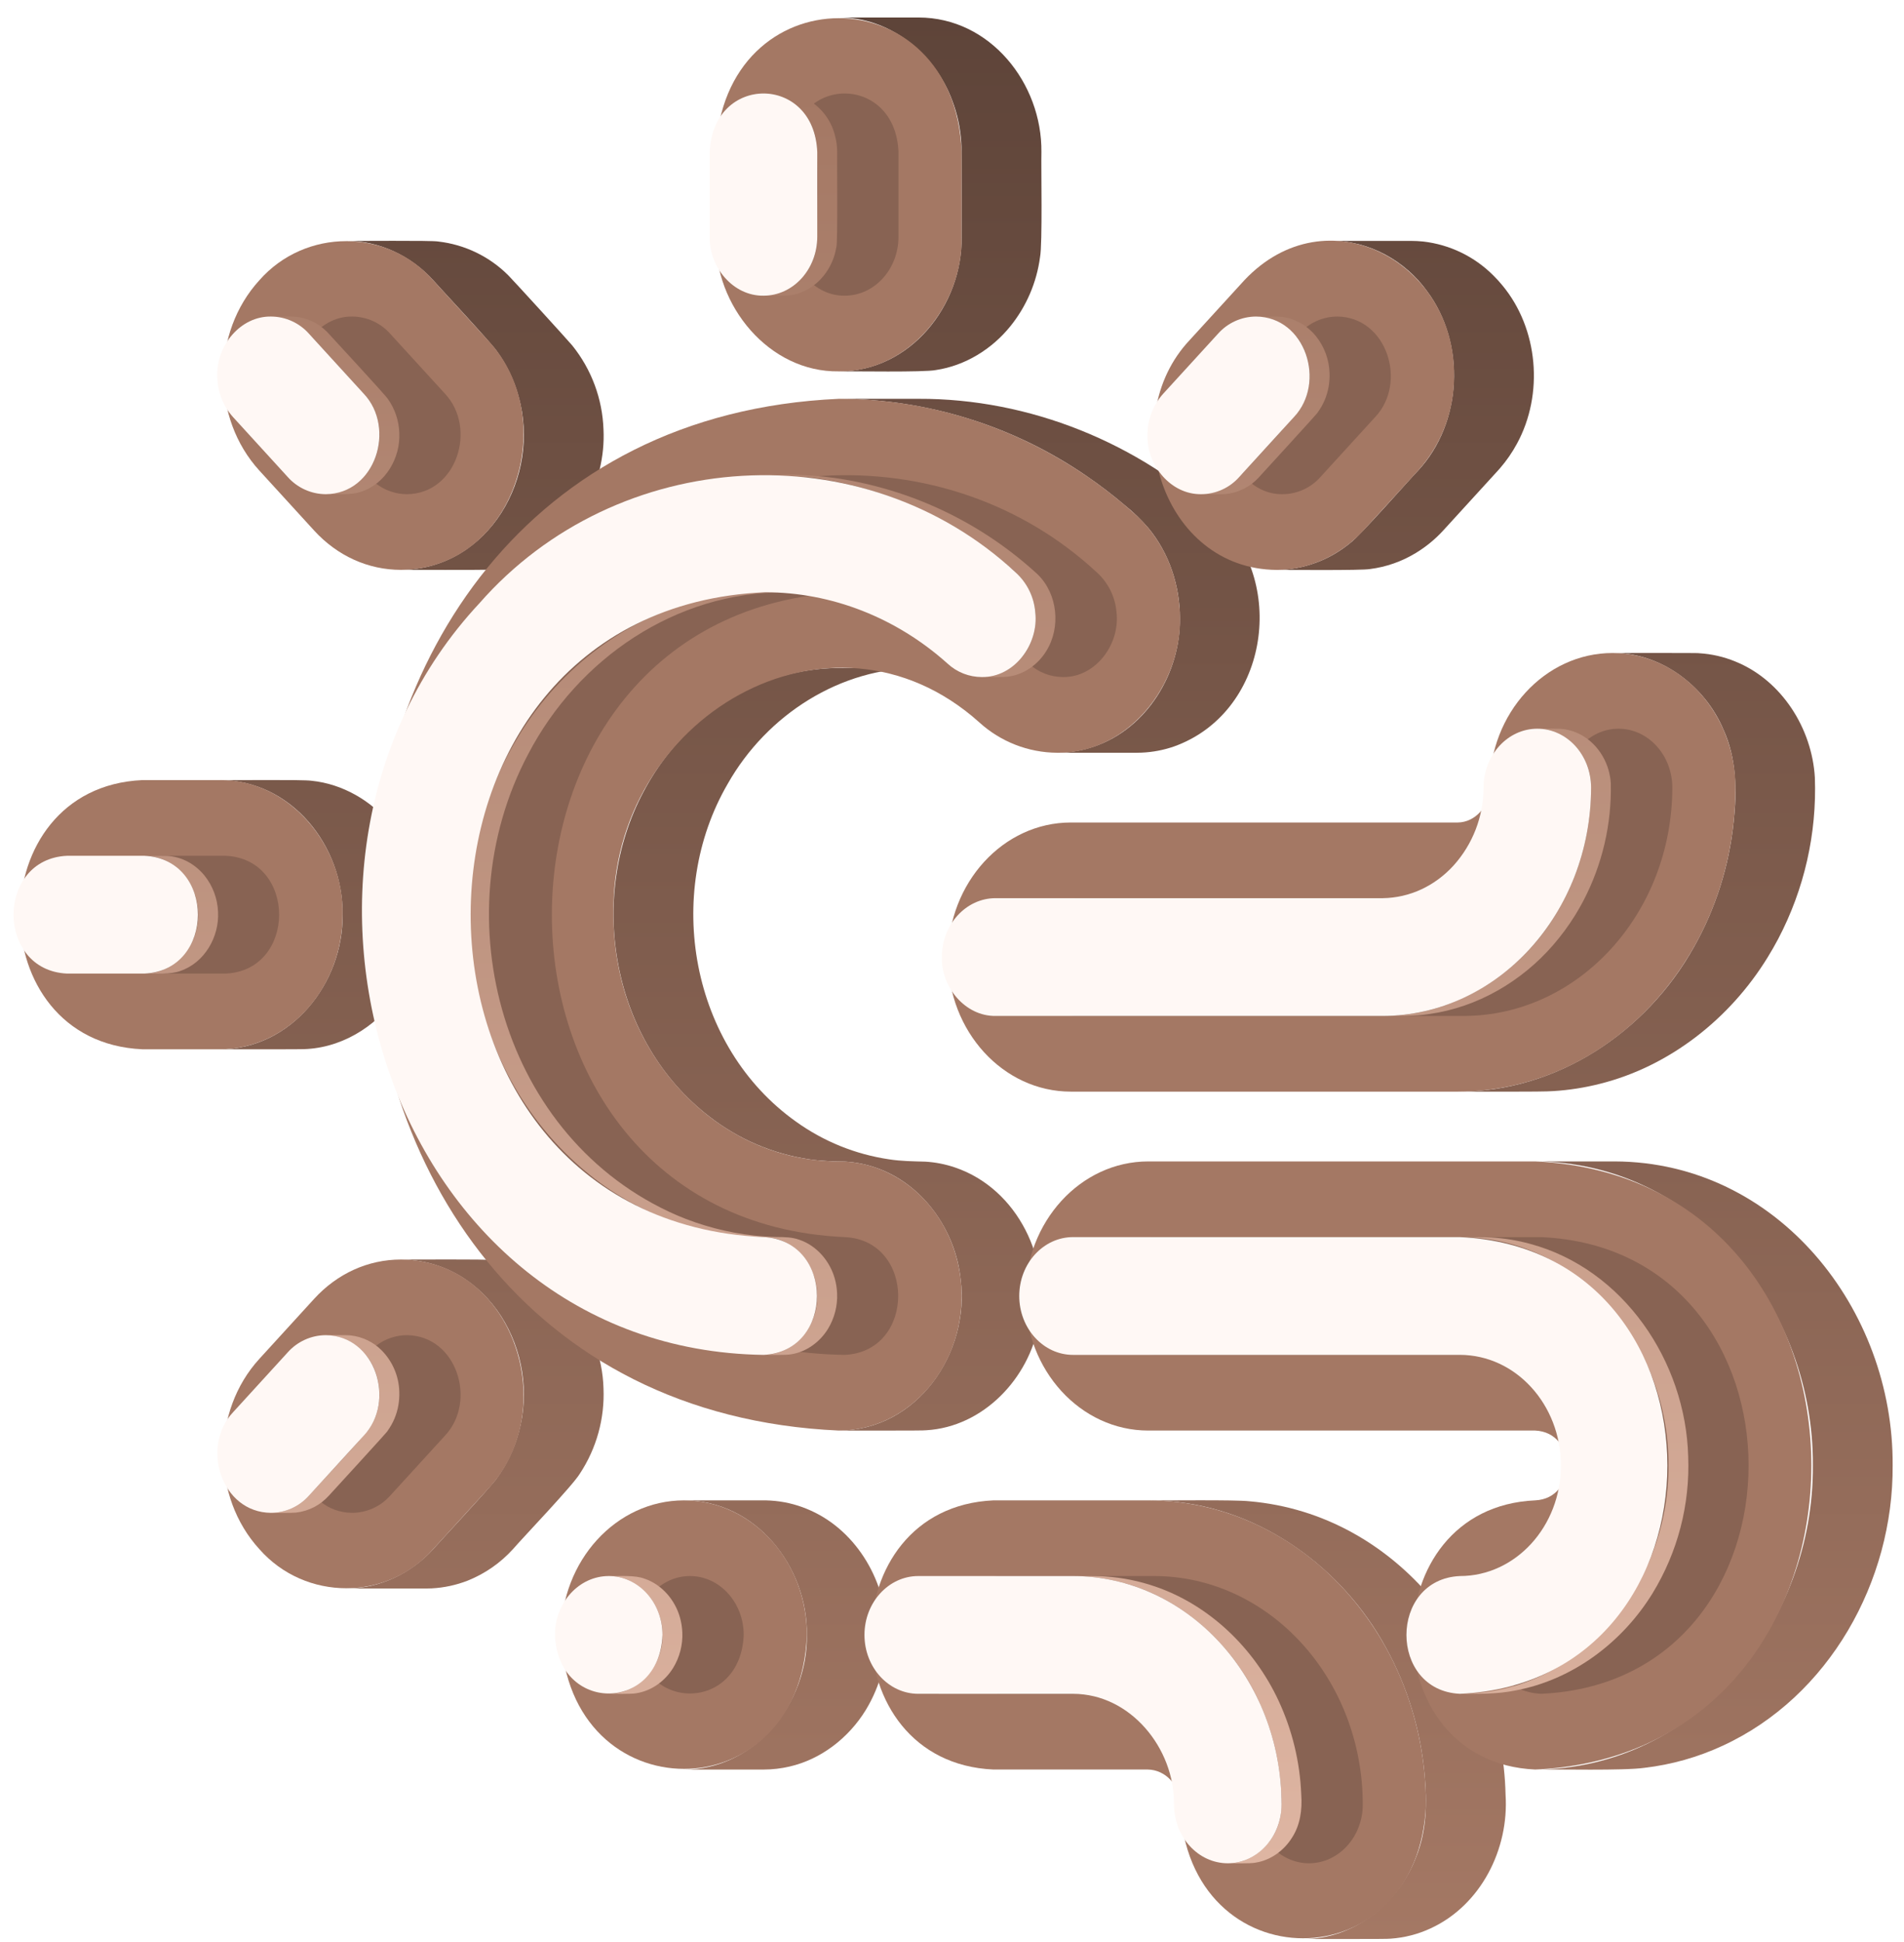 <svg width="103" height="105" viewBox="0 0 103 105" fill="none" xmlns="http://www.w3.org/2000/svg">
<path d="M16.629 56.726C18.723 56.596 20.626 55.304 21.707 53.535C23.405 50.823 23.198 47.056 21.141 44.59C20.082 43.295 18.531 42.394 16.858 42.222C16.359 42.149 12.456 42.201 11.884 42.186C15.758 42.185 18.582 45.744 18.532 49.468C18.571 53.178 15.747 56.744 11.884 56.742C12.08 56.736 16.579 56.759 16.629 56.726Z" fill="url(#paint0_linear_101_694)"/>
<path d="M32.647 75.071C32.554 71.72 30.113 68.502 26.668 68.147H26.667C26.354 68.08 22.123 68.124 21.693 68.112C26.442 68.157 29.27 73.135 28.061 77.467C27.82 78.363 27.415 79.206 26.866 79.954C26.633 80.318 23.782 83.376 23.433 83.774C22.244 85.09 20.515 85.914 18.732 85.903H23.049C23.154 85.903 23.259 85.9 23.363 85.895C24.03 85.859 24.686 85.717 25.308 85.474C26.24 85.099 27.075 84.518 27.75 83.774C28.278 83.159 30.989 80.328 31.367 79.694C32.27 78.326 32.718 76.708 32.647 75.071Z" fill="url(#paint1_linear_101_694)"/>
<path d="M32.647 23.226C32.59 21.567 31.996 19.971 30.953 18.678C30.648 18.319 27.841 15.241 27.507 14.9L27.505 14.898C26.484 13.873 25.145 13.225 23.708 13.061H23.707C23.393 12.994 19.163 13.038 18.732 13.026C20.515 13.015 22.244 13.838 23.433 15.153C23.82 15.592 26.627 18.598 26.887 19.003C27.418 19.734 27.813 20.556 28.05 21.428C29.287 25.763 26.452 30.775 21.693 30.817C21.863 30.813 26.417 30.832 26.426 30.802C27.168 30.752 27.895 30.568 28.572 30.259C31.23 29.056 32.787 26.09 32.647 23.226Z" fill="url(#paint2_linear_101_694)"/>
<path d="M47.959 88.068C47.865 85.336 46.214 82.632 43.637 81.593C43.014 81.337 42.352 81.186 41.679 81.147C41.6 81.144 41.522 81.139 41.443 81.137C41.401 81.136 41.359 81.136 41.318 81.136H37.001C40.87 81.133 43.692 84.698 43.65 88.414C43.694 92.13 40.867 95.694 37.001 95.693H41.318C41.789 95.692 42.258 95.637 42.716 95.53C44.432 95.134 45.913 93.972 46.829 92.484C47.639 91.158 48.032 89.62 47.959 88.068Z" fill="url(#paint3_linear_101_694)"/>
<path d="M50.119 77.344C53.195 77.156 55.659 74.549 56.193 71.595C56.896 68.159 55.078 64.298 51.668 63.136C51.146 62.958 50.602 62.851 50.052 62.819C49.398 62.801 48.742 62.795 48.095 62.693C46.28 62.426 44.556 61.728 43.066 60.659C37.357 56.603 35.894 48.347 39.375 42.373C41.483 38.659 45.464 36.089 49.785 36.121C49.378 36.128 45.132 36.105 44.866 36.137C44.103 36.177 43.346 36.293 42.606 36.484C39.242 37.337 36.401 39.776 34.805 42.831L34.804 42.832C31.727 48.619 33.114 56.337 38.369 60.377C39.942 61.603 41.805 62.401 43.778 62.693C44.425 62.794 45.081 62.802 45.734 62.818C46.285 62.852 46.829 62.958 47.351 63.136C49.916 64.003 51.691 66.524 51.967 69.176C52.48 73.185 49.604 77.349 45.373 77.361C45.573 77.355 50.065 77.377 50.119 77.344Z" fill="url(#paint4_linear_101_694)"/>
<path d="M63.83 33.434C63.863 36.389 62.051 39.394 59.196 40.367C59.192 40.369 59.189 40.37 59.186 40.371C58.541 40.593 57.863 40.706 57.181 40.707H61.498C61.586 40.707 61.674 40.705 61.761 40.701C62.358 40.675 62.948 40.563 63.512 40.367C68.528 38.569 69.66 31.677 65.962 28.034L65.961 28.033C61.598 23.944 55.68 21.545 49.691 21.567H45.374C50.146 21.576 54.805 23.022 58.743 25.718C59.476 26.218 60.182 26.756 60.858 27.331C61.315 27.698 61.738 28.107 62.12 28.552C63.247 29.909 63.831 31.676 63.83 33.434Z" fill="url(#paint5_linear_101_694)"/>
<path d="M81.446 97.055C81.275 89.248 75.626 81.882 67.588 81.185C66.804 81.095 62.976 81.15 62.119 81.136C62.504 81.138 62.888 81.154 63.271 81.185C68.226 81.576 72.633 84.794 74.979 89.109C76.141 91.224 76.851 93.557 77.064 95.961C77.205 97.443 77.184 98.976 76.625 100.377C75.692 102.908 73.242 104.882 70.489 104.855C70.706 104.848 75.162 104.872 75.235 104.838C75.979 104.786 76.708 104.599 77.385 104.285C80.112 103.032 81.638 99.992 81.446 97.055Z" fill="url(#paint6_linear_101_694)"/>
<path d="M77.199 15.746C79.308 18.573 79.12 22.853 76.715 25.448C76.219 25.958 73.572 28.98 73.054 29.352C71.93 30.288 70.518 30.806 69.056 30.82C69.62 30.817 73.668 30.856 74.115 30.772C74.988 30.661 75.829 30.367 76.581 29.91C77.134 29.576 77.636 29.165 78.072 28.689L81.032 25.448C81.07 25.406 81.108 25.364 81.145 25.321C81.498 24.914 81.805 24.47 82.061 23.996C83.522 21.318 83.225 17.773 81.264 15.421C81.115 15.239 80.956 15.066 80.789 14.901L80.787 14.899C79.766 13.873 78.427 13.226 76.989 13.061H76.988C76.77 13.039 76.55 13.027 76.331 13.027H72.014C74.057 13.01 76.016 14.1 77.199 15.746Z" fill="url(#paint7_linear_101_694)"/>
<path d="M98.178 42.05C98.025 39.387 96.38 36.784 93.87 35.771C93.247 35.515 92.586 35.364 91.914 35.325C91.951 35.3 87.358 35.319 87.236 35.313C89.856 35.286 92.233 37.091 93.235 39.461C93.945 41.021 93.968 42.773 93.784 44.449C93.541 46.831 92.808 49.137 91.631 51.223C89.063 55.822 84.206 59.058 78.865 59.033C79.548 59.026 83.471 59.057 84.052 59.003C84.891 58.949 85.723 58.819 86.538 58.613C90.326 57.67 93.59 55.08 95.621 51.775C95.824 51.447 96.016 51.111 96.197 50.77L96.198 50.767C97.607 48.083 98.289 45.078 98.178 42.05Z" fill="url(#paint8_linear_101_694)"/>
<path d="M102.386 79.249C102.444 70.798 96.158 62.844 87.366 62.807H83.049C91.841 62.843 98.128 70.802 98.069 79.249C98.129 87.696 91.839 95.658 83.049 95.692C84.276 95.671 87.818 95.762 88.969 95.599C90.431 95.427 91.856 95.024 93.191 94.405C98.957 91.75 102.428 85.503 102.386 79.249Z" fill="url(#paint9_linear_101_694)"/>
<path d="M45.657 0.955C48.303 1.048 50.617 2.997 51.513 5.436C51.787 6.157 51.951 6.914 52.001 7.684C52.038 7.774 52.015 12.542 52.021 12.808C52.068 16.522 49.245 20.088 45.379 20.083C46.11 20.069 49.998 20.142 50.63 20.011C52.215 19.774 53.66 18.88 54.66 17.639C55.526 16.566 56.08 15.275 56.262 13.908C56.401 13.191 56.315 9.032 56.337 8.224C56.377 4.507 53.561 0.946 49.69 0.947H45.373C45.469 0.947 45.563 0.95 45.657 0.955Z" fill="url(#paint10_linear_101_694)"/>
<path d="M18.533 49.468C18.528 53.479 15.546 56.742 11.884 56.742H7.697C-1.119 56.347 -1.117 42.581 7.697 42.186H11.884C15.649 42.137 18.624 45.745 18.533 49.468Z" fill="#A47864"/>
<path d="M21.693 68.112C27.85 68.158 30.403 76.273 26.391 80.533L23.433 83.773C20.954 86.594 16.513 86.593 14.032 83.776C11.439 80.935 11.439 76.318 14.032 73.482L16.992 70.241C18.247 68.867 19.916 68.112 21.693 68.112Z" fill="#A47864"/>
<path d="M16.992 28.688L14.031 25.448C11.439 22.61 11.439 17.993 14.031 15.155C16.512 12.335 20.952 12.336 23.433 15.153L26.391 18.395C30.401 22.654 27.851 30.773 21.692 30.817C19.916 30.817 18.247 30.062 16.992 28.688Z" fill="#A47864"/>
<path d="M37.001 81.136C40.669 81.136 43.65 84.399 43.65 88.415C43.286 98.069 30.716 98.069 30.352 88.415C30.352 84.399 33.334 81.136 37.001 81.136Z" fill="#A47864"/>
<path d="M52.021 70.086C52.021 74.097 49.039 77.361 45.374 77.361C11.566 75.844 11.578 23.079 45.374 21.567C51.282 21.567 56.924 23.779 61.392 27.796C62.767 29.025 63.621 30.77 63.797 32.705C64.252 36.648 61.222 40.768 57.181 40.707C55.622 40.697 54.123 40.109 52.971 39.059C44.938 31.866 33.006 38.803 33.185 49.465C33.185 56.822 38.653 62.807 45.373 62.807C49.039 62.807 52.021 66.072 52.021 70.086Z" fill="#A47864"/>
<path d="M62.118 81.136C70.393 81.147 77.128 88.519 77.138 97.575C76.774 107.231 64.208 107.233 63.842 97.577C63.83 96.551 63.058 95.705 62.087 95.692H53.745C44.93 95.301 44.924 81.53 53.745 81.136H62.118Z" fill="#A47864"/>
<path d="M69.056 30.82C62.893 30.765 60.345 22.658 64.354 18.395L67.315 15.155C71.776 10.428 78.71 14.153 78.663 20.301C78.68 22.2 77.985 24.036 76.715 25.448L73.755 28.688C72.521 30.04 70.808 30.82 69.056 30.82Z" fill="#A47864"/>
<path d="M51.282 51.755C51.287 47.741 54.267 44.479 57.927 44.479H78.863C79.8 44.466 80.574 43.619 80.586 42.554C80.586 38.577 83.568 35.313 87.236 35.313C90.9 35.313 93.882 38.577 93.882 42.592C93.872 51.65 87.136 59.023 78.865 59.033H57.931C54.264 59.033 51.282 55.768 51.282 51.755Z" fill="#A47864"/>
<path d="M83.049 62.807C102.97 63.7 102.968 94.8 83.049 95.692C74.224 95.295 74.237 81.526 83.049 81.136C85.334 81.032 85.337 77.467 83.049 77.361H62.118C58.451 77.361 55.469 74.097 55.469 70.086C55.469 66.072 58.451 62.807 62.118 62.807L83.049 62.807Z" fill="#A47864"/>
<path d="M45.379 20.083C41.607 20.139 38.636 16.527 38.725 12.804V8.224C39.09 -1.428 51.655 -1.431 52.021 8.224V12.807C52.108 16.523 49.136 20.137 45.379 20.083Z" fill="#A47864"/>
<g style="mix-blend-mode:multiply" opacity="0.4" filter="url(#filter0_f_101_694)">
<path d="M22.014 72.203C24.709 72.224 25.826 75.774 24.071 77.638L21.111 80.878C20.853 81.169 20.536 81.403 20.182 81.564C19.827 81.724 19.443 81.808 19.054 81.811C16.361 81.789 15.242 78.24 16.998 76.375L19.957 73.135C20.215 72.844 20.532 72.611 20.886 72.45C21.241 72.289 21.625 72.205 22.014 72.203Z" fill="#5E4439"/>
<path d="M19.957 25.793L16.997 22.552C16.442 21.935 16.138 21.132 16.146 20.301C16.108 18.675 17.409 17.093 19.054 17.118C19.443 17.12 19.828 17.204 20.182 17.365C20.537 17.526 20.853 17.759 21.111 18.051L24.071 21.29C25.825 23.153 24.709 26.706 22.014 26.725C21.625 26.723 21.241 26.639 20.886 26.478C20.532 26.317 20.215 26.084 19.957 25.793Z" fill="#5E4439"/>
<path d="M45.696 66.9C49.55 67.07 49.558 73.093 45.696 73.269C25.447 72.978 17.197 46.709 30.32 32.632C37.78 24.11 51.11 23.312 59.341 30.959C59.954 31.516 60.333 32.285 60.4 33.111C60.6 34.839 59.271 36.64 57.503 36.613C56.821 36.611 56.164 36.355 55.662 35.893C52.887 33.401 49.379 32.028 45.788 32.028C24.554 32.921 24.561 65.957 45.696 66.9Z" fill="#5E4439"/>
<path d="M62.44 85.229C68.653 85.236 73.715 90.777 73.722 97.579C73.722 99.334 72.416 100.762 70.812 100.762C69.208 100.762 67.904 99.333 67.904 97.577C67.934 94.525 65.531 91.603 62.457 91.599L54.068 91.597C52.464 91.597 51.159 90.169 51.159 88.413C51.159 86.657 52.464 85.229 54.068 85.229H62.44Z" fill="#5E4439"/>
<path d="M55.346 51.756C55.346 49.997 56.65 48.571 58.252 48.571H79.202C80.648 48.55 82.009 47.922 83.031 46.801C84.067 45.65 84.642 44.158 84.648 42.61C84.648 40.835 85.953 39.407 87.557 39.407C89.161 39.407 90.466 40.835 90.466 42.591C90.459 49.392 85.398 54.933 79.183 54.94H58.254C56.608 54.962 55.305 53.385 55.346 51.756Z" fill="#5E4439"/>
<path d="M83.37 66.9C98.333 67.57 98.333 90.928 83.37 91.597C79.508 91.421 79.519 85.4 83.37 85.229C86.383 85.229 88.833 82.547 88.833 79.249C88.833 75.951 86.383 73.269 83.37 73.269H62.44C60.837 73.269 59.531 71.84 59.531 70.084C59.531 68.328 60.837 66.9 62.44 66.9H83.37Z" fill="#5E4439"/>
<path d="M37.324 85.229C38.928 85.229 40.232 86.658 40.232 88.413C40.072 92.638 34.574 92.635 34.414 88.413C34.415 86.658 35.72 85.229 37.324 85.229Z" fill="#5E4439"/>
<path d="M12.207 46.279C16.068 46.451 16.06 52.48 12.21 52.649H8.021C4.163 52.476 4.163 46.452 8.021 46.279H12.207Z" fill="#5E4439"/>
<path d="M45.699 15.99C44.047 16.014 42.749 14.437 42.787 12.806V8.224C42.946 4.001 48.445 3.999 48.605 8.224V12.806C48.604 14.564 47.3 15.99 45.699 15.99Z" fill="#5E4439"/>
<path d="M69.377 26.725C67.733 26.749 66.432 25.168 66.469 23.542C66.461 22.711 66.765 21.908 67.321 21.29L70.28 18.051C70.538 17.759 70.855 17.526 71.209 17.365C71.564 17.204 71.948 17.12 72.337 17.118C75.03 17.138 76.149 20.689 74.394 22.552L71.434 25.793C71.177 26.085 70.86 26.319 70.506 26.479C70.151 26.64 69.767 26.724 69.377 26.725Z" fill="#5E4439"/>
</g>
<path d="M21.601 75.263C21.578 74.421 21.236 73.62 20.644 73.022C20.198 72.574 19.613 72.291 18.984 72.219H18.984C18.788 72.191 17.834 72.207 17.62 72.203C17.715 72.205 17.811 72.209 17.905 72.219C20.218 72.484 21.215 75.338 20.014 77.195C19.982 77.374 16.912 80.641 16.717 80.879C16.458 81.169 16.142 81.402 15.787 81.562C15.433 81.723 15.049 81.808 14.661 81.811C14.882 81.81 15.812 81.821 16.011 81.797C16.698 81.721 17.332 81.394 17.793 80.879C17.825 80.836 21.086 77.299 20.964 77.381C21.264 76.968 21.465 76.493 21.551 75.991C21.593 75.75 21.609 75.507 21.601 75.263Z" fill="url(#paint11_linear_101_694)"/>
<path d="M21.601 23.403C21.578 22.752 21.366 22.121 20.992 21.587C20.89 21.403 17.88 18.154 17.684 17.938C17.474 17.729 17.232 17.553 16.968 17.416C16.852 17.358 16.733 17.307 16.61 17.263C16.42 17.199 16.224 17.156 16.025 17.134H16.023C15.928 17.124 15.832 17.119 15.736 17.118H14.66C14.756 17.12 14.852 17.123 14.947 17.134H14.948C15.63 17.213 16.259 17.539 16.717 18.051L19.677 21.29C19.915 21.553 20.108 21.853 20.249 22.178C21.12 24.123 19.881 26.711 17.62 26.724C18.17 26.712 19.041 26.786 19.557 26.583C20.867 26.149 21.67 24.749 21.601 23.403Z" fill="url(#paint12_linear_101_694)"/>
<path d="M45.284 69.932C45.272 69.662 45.229 69.395 45.156 69.135C44.89 68.192 44.183 67.364 43.246 67.045C42.851 66.9 42.429 66.897 42.013 66.895C41.607 66.885 41.2 66.859 40.796 66.815C39.353 66.657 37.941 66.286 36.606 65.715C27.179 61.61 23.875 49.652 28.566 40.794L28.567 40.792C31.261 35.62 36.557 31.999 42.469 32.029C41.039 32.006 39.554 32.055 38.161 32.383C33.972 33.299 30.328 36.097 28.099 39.728C27.886 40.077 27.683 40.431 27.49 40.792L27.489 40.794C23.683 47.963 25.086 57.424 31.164 62.903C33.791 65.299 37.252 66.792 40.819 66.892C41.391 66.893 41.98 66.904 42.497 67.182C44.03 67.927 44.617 69.957 43.92 71.472C43.477 72.5 42.443 73.281 41.303 73.269C41.618 73.262 42.502 73.294 42.798 73.236C43.626 73.109 44.355 72.572 44.789 71.865C45.143 71.285 45.316 70.612 45.284 69.932Z" fill="url(#paint13_linear_101_694)"/>
<path d="M56.017 33.559C55.992 35.121 54.73 36.632 53.108 36.613C53.446 36.603 54.322 36.642 54.641 36.573C55.457 36.439 56.172 35.906 56.6 35.208C57.399 33.931 57.219 32.12 56.134 31.062L56.133 31.061C53.214 28.373 49.578 26.59 45.665 25.929C44.244 25.681 42.745 25.641 41.302 25.66C45.184 25.663 48.983 26.785 52.243 28.892C53.07 29.425 53.86 30.015 54.606 30.658C55.523 31.355 56.07 32.397 56.017 33.559Z" fill="url(#paint14_linear_101_694)"/>
<path d="M70.393 97.046C70.325 95.288 69.907 93.561 69.164 91.967C67.85 89.146 65.442 86.8 62.475 85.79L62.473 85.79C61.616 85.496 60.724 85.316 59.82 85.254C59.369 85.216 58.508 85.233 58.047 85.229C58.808 85.231 59.567 85.316 60.31 85.482C63.75 86.242 66.621 88.802 68.088 91.967L68.088 91.968C68.713 93.306 69.108 94.74 69.257 96.21C69.311 96.868 69.38 97.539 69.273 98.195C69.05 99.567 67.85 100.78 66.418 100.763C66.733 100.755 67.618 100.787 67.914 100.729C68.741 100.602 69.469 100.067 69.904 99.361L69.905 99.359C70.345 98.673 70.45 97.844 70.393 97.046Z" fill="url(#paint15_linear_101_694)"/>
<path d="M87.139 42.355C87.124 42.113 87.082 41.874 87.016 41.641C86.865 41.109 86.581 40.624 86.191 40.232L86.188 40.229C86.126 40.168 86.061 40.11 85.995 40.054C85.88 39.959 85.759 39.873 85.632 39.796C85.295 39.594 84.919 39.467 84.529 39.423C84.329 39.395 83.381 39.411 83.163 39.407C84.709 39.389 85.953 40.786 86.058 42.276C86.136 44.82 85.466 47.331 84.131 49.497C82.168 52.718 78.609 54.966 74.79 54.94C75.591 54.939 76.553 54.961 77.338 54.833C79.927 54.468 82.314 53.073 84.019 51.107C84.459 50.6 84.858 50.06 85.211 49.489L85.213 49.487C85.365 49.24 85.508 48.989 85.645 48.732L85.646 48.73C86.676 46.766 87.19 44.572 87.139 42.355Z" fill="url(#paint16_linear_101_694)"/>
<path d="M91.325 78.759C91.189 73.63 87.831 68.62 82.764 67.262C82.084 67.077 81.386 66.963 80.683 66.92C80.246 66.887 79.418 66.905 78.977 66.9C85.568 66.917 90.312 72.916 90.259 79.249C90.313 85.58 85.566 91.582 78.977 91.597C79.95 91.602 81.037 91.615 81.987 91.415C85.073 90.844 87.772 88.81 89.4 86.157C90.759 83.935 91.429 81.361 91.325 78.759Z" fill="url(#paint17_linear_101_694)"/>
<path d="M36.911 88.263C36.899 87.992 36.856 87.725 36.782 87.465C36.517 86.522 35.81 85.693 34.874 85.374H34.872C34.36 85.169 33.474 85.241 32.93 85.23C34.601 85.214 35.87 86.81 35.838 88.414C35.867 90.023 34.606 91.611 32.93 91.598C33.245 91.591 34.13 91.623 34.426 91.565C35.253 91.438 35.981 90.903 36.415 90.196L36.416 90.195C36.77 89.615 36.942 88.942 36.911 88.263Z" fill="url(#paint18_linear_101_694)"/>
<path d="M11.795 49.31C11.767 48.589 11.507 47.897 11.053 47.336C10.985 47.255 10.915 47.176 10.84 47.102C10.673 46.938 10.488 46.794 10.288 46.672C10.12 46.572 9.943 46.489 9.758 46.424H9.757C9.567 46.36 9.371 46.317 9.172 46.294C8.981 46.268 8.024 46.283 7.814 46.279C8.112 46.281 8.408 46.331 8.69 46.427C10.231 46.951 11.026 48.77 10.62 50.3C10.324 51.58 9.165 52.664 7.816 52.649C8.373 52.637 9.245 52.712 9.767 52.502C11.07 52.057 11.869 50.656 11.795 49.31Z" fill="url(#paint19_linear_101_694)"/>
<path d="M44.208 12.952C44.173 14.505 42.919 16.007 41.305 15.991C41.8 15.978 42.658 16.044 43.125 15.884C44.25 15.563 45.064 14.511 45.24 13.374C45.331 13.235 45.272 8.528 45.288 8.224C45.287 7.903 45.243 7.583 45.155 7.274V7.272C44.949 6.505 44.455 5.846 43.776 5.432L43.771 5.429C43.605 5.33 43.429 5.248 43.247 5.184C42.734 4.979 41.848 5.051 41.303 5.04C42.689 5.024 43.869 6.164 44.132 7.487C44.292 8.056 44.184 12.298 44.208 12.952Z" fill="url(#paint20_linear_101_694)"/>
<path d="M71.924 20.177C71.902 19.447 71.642 18.743 71.184 18.174L71.182 18.172C70.844 17.756 70.398 17.442 69.894 17.263C69.704 17.199 69.507 17.156 69.308 17.134H69.306C69.212 17.124 69.116 17.119 69.021 17.119H67.945C68.04 17.12 68.136 17.124 68.23 17.134H68.233C70.527 17.399 71.526 20.215 70.361 22.073C70.29 22.308 67.273 25.516 67.042 25.793C66.788 26.078 66.478 26.308 66.132 26.469C65.785 26.629 65.41 26.717 65.028 26.726C65.168 26.721 66.173 26.736 66.283 26.717C66.99 26.653 67.646 26.323 68.118 25.793C68.151 25.748 71.408 22.215 71.289 22.294C71.588 21.883 71.788 21.408 71.875 20.907C71.916 20.666 71.933 20.421 71.924 20.177Z" fill="url(#paint21_linear_101_694)"/>
<path d="M17.62 72.203C20.315 72.224 21.432 75.774 19.677 77.638L16.717 80.878C16.459 81.169 16.142 81.403 15.788 81.564C15.434 81.724 15.049 81.808 14.66 81.811C11.967 81.789 10.848 78.24 12.604 76.375L15.563 73.135C15.821 72.844 16.138 72.611 16.492 72.45C16.847 72.289 17.231 72.205 17.62 72.203Z" fill="#FFF8F5"/>
<path d="M15.564 25.793L12.604 22.552C12.049 21.935 11.745 21.132 11.753 20.301C11.714 18.675 13.016 17.093 14.661 17.118C15.05 17.12 15.435 17.204 15.789 17.365C16.143 17.526 16.46 17.759 16.718 18.051L19.678 21.29C21.432 23.153 20.316 26.706 17.621 26.725C17.232 26.723 16.848 26.639 16.493 26.478C16.139 26.317 15.822 26.084 15.564 25.793Z" fill="#FFF8F5"/>
<path d="M41.302 66.9C45.157 67.07 45.164 73.093 41.302 73.269C21.053 72.978 12.803 46.709 25.926 32.632C33.386 24.11 46.716 23.312 54.947 30.959C55.56 31.516 55.939 32.285 56.005 33.111C56.206 34.839 54.877 36.64 53.109 36.613C52.427 36.612 51.77 36.355 51.268 35.893C48.493 33.401 44.985 32.028 41.394 32.028C20.161 32.921 20.168 65.957 41.302 66.9Z" fill="#FFF8F5"/>
<path d="M58.047 85.229C64.259 85.236 69.321 90.777 69.328 97.579C69.328 99.334 68.023 100.762 66.418 100.762C64.814 100.762 63.51 99.333 63.51 97.577C63.54 94.525 61.137 91.603 58.063 91.599L49.675 91.597C48.07 91.597 46.765 90.169 46.765 88.413C46.765 86.657 48.07 85.229 49.675 85.229H58.047Z" fill="#FFF8F5"/>
<path d="M50.952 51.756C50.953 49.997 52.256 48.571 53.858 48.571H74.808C76.254 48.55 77.615 47.922 78.637 46.801C79.672 45.65 80.248 44.158 80.254 42.61C80.254 40.835 81.559 39.407 83.163 39.407C84.767 39.407 86.072 40.835 86.072 42.591C86.065 49.392 81.004 54.933 74.789 54.94H53.86C52.215 54.962 50.911 53.385 50.952 51.756Z" fill="#FFF8F5"/>
<path d="M78.977 66.9C93.939 67.57 93.94 90.928 78.977 91.597C75.114 91.421 75.125 85.4 78.977 85.229C81.989 85.229 84.44 82.547 84.44 79.249C84.44 75.951 81.989 73.269 78.977 73.269H58.047C56.443 73.269 55.138 71.84 55.138 70.084C55.138 68.328 56.443 66.9 58.047 66.9H78.977Z" fill="#FFF8F5"/>
<path d="M32.931 85.229C34.534 85.229 35.839 86.658 35.839 88.413C35.679 92.638 30.18 92.635 30.021 88.413C30.021 86.658 31.326 85.229 32.931 85.229Z" fill="#FFF8F5"/>
<path d="M7.814 46.279C11.674 46.451 11.666 52.48 7.816 52.649H3.627C-0.23 52.476 -0.23 46.452 3.627 46.279H7.814Z" fill="#FFF8F5"/>
<path d="M41.305 15.99C39.654 16.014 38.355 14.437 38.394 12.806V8.224C38.553 4.001 44.051 3.999 44.211 8.224V12.806C44.21 14.564 42.907 15.99 41.305 15.99Z" fill="#FFF8F5"/>
<path d="M64.984 26.725C63.339 26.749 62.038 25.168 62.075 23.542C62.068 22.711 62.372 21.908 62.927 21.29L65.887 18.051C66.145 17.759 66.461 17.526 66.816 17.365C67.17 17.204 67.554 17.12 67.943 17.118C70.636 17.138 71.755 20.689 70 22.552L67.041 25.793C66.783 26.085 66.466 26.319 66.112 26.479C65.757 26.64 65.373 26.724 64.984 26.725Z" fill="#FFF8F5"/>
<defs>
<filter id="filter0_f_101_694" x="2.128" y="2.056" width="95.465" height="101.706" filterUnits="userSpaceOnUse" color-interpolation-filters="sRGB">
<feFlood flood-opacity="0" result="BackgroundImageFix"/>
<feBlend mode="normal" in="SourceGraphic" in2="BackgroundImageFix" result="shape"/>
<feGaussianBlur stdDeviation="1.5" result="effect1_foregroundBlur_101_694"/>
</filter>
<linearGradient id="paint0_linear_101_694" x1="57.135" y1="0.947" x2="57.135" y2="104.857" gradientUnits="userSpaceOnUse">
<stop stop-color="#5E4439"/>
<stop offset="1" stop-color="#A47864"/>
</linearGradient>
<linearGradient id="paint1_linear_101_694" x1="57.135" y1="0.947" x2="57.135" y2="104.857" gradientUnits="userSpaceOnUse">
<stop stop-color="#5E4439"/>
<stop offset="1" stop-color="#A47864"/>
</linearGradient>
<linearGradient id="paint2_linear_101_694" x1="57.135" y1="0.947" x2="57.135" y2="104.857" gradientUnits="userSpaceOnUse">
<stop stop-color="#5E4439"/>
<stop offset="1" stop-color="#A47864"/>
</linearGradient>
<linearGradient id="paint3_linear_101_694" x1="57.135" y1="0.947" x2="57.135" y2="104.857" gradientUnits="userSpaceOnUse">
<stop stop-color="#5E4439"/>
<stop offset="1" stop-color="#A47864"/>
</linearGradient>
<linearGradient id="paint4_linear_101_694" x1="57.135" y1="0.947" x2="57.135" y2="104.857" gradientUnits="userSpaceOnUse">
<stop stop-color="#5E4439"/>
<stop offset="1" stop-color="#A47864"/>
</linearGradient>
<linearGradient id="paint5_linear_101_694" x1="57.135" y1="0.947" x2="57.135" y2="104.857" gradientUnits="userSpaceOnUse">
<stop stop-color="#5E4439"/>
<stop offset="1" stop-color="#A47864"/>
</linearGradient>
<linearGradient id="paint6_linear_101_694" x1="57.135" y1="0.947" x2="57.135" y2="104.857" gradientUnits="userSpaceOnUse">
<stop stop-color="#5E4439"/>
<stop offset="1" stop-color="#A47864"/>
</linearGradient>
<linearGradient id="paint7_linear_101_694" x1="57.135" y1="0.947" x2="57.135" y2="104.857" gradientUnits="userSpaceOnUse">
<stop stop-color="#5E4439"/>
<stop offset="1" stop-color="#A47864"/>
</linearGradient>
<linearGradient id="paint8_linear_101_694" x1="57.135" y1="0.947" x2="57.135" y2="104.857" gradientUnits="userSpaceOnUse">
<stop stop-color="#5E4439"/>
<stop offset="1" stop-color="#A47864"/>
</linearGradient>
<linearGradient id="paint9_linear_101_694" x1="57.135" y1="0.947" x2="57.135" y2="104.857" gradientUnits="userSpaceOnUse">
<stop stop-color="#5E4439"/>
<stop offset="1" stop-color="#A47864"/>
</linearGradient>
<linearGradient id="paint10_linear_101_694" x1="57.135" y1="0.947" x2="57.135" y2="104.857" gradientUnits="userSpaceOnUse">
<stop stop-color="#5E4439"/>
<stop offset="1" stop-color="#A47864"/>
</linearGradient>
<linearGradient id="paint11_linear_101_694" x1="49.575" y1="5.036" x2="49.575" y2="100.765" gradientUnits="userSpaceOnUse">
<stop stop-color="#A47864"/>
<stop offset="1" stop-color="#DEB5A2"/>
</linearGradient>
<linearGradient id="paint12_linear_101_694" x1="49.575" y1="5.036" x2="49.575" y2="100.765" gradientUnits="userSpaceOnUse">
<stop stop-color="#A47864"/>
<stop offset="1" stop-color="#DEB5A2"/>
</linearGradient>
<linearGradient id="paint13_linear_101_694" x1="49.575" y1="5.036" x2="49.575" y2="100.765" gradientUnits="userSpaceOnUse">
<stop stop-color="#A47864"/>
<stop offset="1" stop-color="#DEB5A2"/>
</linearGradient>
<linearGradient id="paint14_linear_101_694" x1="49.575" y1="5.036" x2="49.575" y2="100.765" gradientUnits="userSpaceOnUse">
<stop stop-color="#A47864"/>
<stop offset="1" stop-color="#DEB5A2"/>
</linearGradient>
<linearGradient id="paint15_linear_101_694" x1="49.575" y1="5.036" x2="49.575" y2="100.765" gradientUnits="userSpaceOnUse">
<stop stop-color="#A47864"/>
<stop offset="1" stop-color="#DEB5A2"/>
</linearGradient>
<linearGradient id="paint16_linear_101_694" x1="49.575" y1="5.036" x2="49.575" y2="100.765" gradientUnits="userSpaceOnUse">
<stop stop-color="#A47864"/>
<stop offset="1" stop-color="#DEB5A2"/>
</linearGradient>
<linearGradient id="paint17_linear_101_694" x1="49.575" y1="5.036" x2="49.575" y2="100.765" gradientUnits="userSpaceOnUse">
<stop stop-color="#A47864"/>
<stop offset="1" stop-color="#DEB5A2"/>
</linearGradient>
<linearGradient id="paint18_linear_101_694" x1="49.575" y1="5.036" x2="49.575" y2="100.765" gradientUnits="userSpaceOnUse">
<stop stop-color="#A47864"/>
<stop offset="1" stop-color="#DEB5A2"/>
</linearGradient>
<linearGradient id="paint19_linear_101_694" x1="49.575" y1="5.036" x2="49.575" y2="100.765" gradientUnits="userSpaceOnUse">
<stop stop-color="#A47864"/>
<stop offset="1" stop-color="#DEB5A2"/>
</linearGradient>
<linearGradient id="paint20_linear_101_694" x1="49.575" y1="5.036" x2="49.575" y2="100.765" gradientUnits="userSpaceOnUse">
<stop stop-color="#A47864"/>
<stop offset="1" stop-color="#DEB5A2"/>
</linearGradient>
<linearGradient id="paint21_linear_101_694" x1="49.575" y1="5.036" x2="49.575" y2="100.765" gradientUnits="userSpaceOnUse">
<stop stop-color="#A47864"/>
<stop offset="1" stop-color="#DEB5A2"/>
</linearGradient>
</defs>
</svg>
